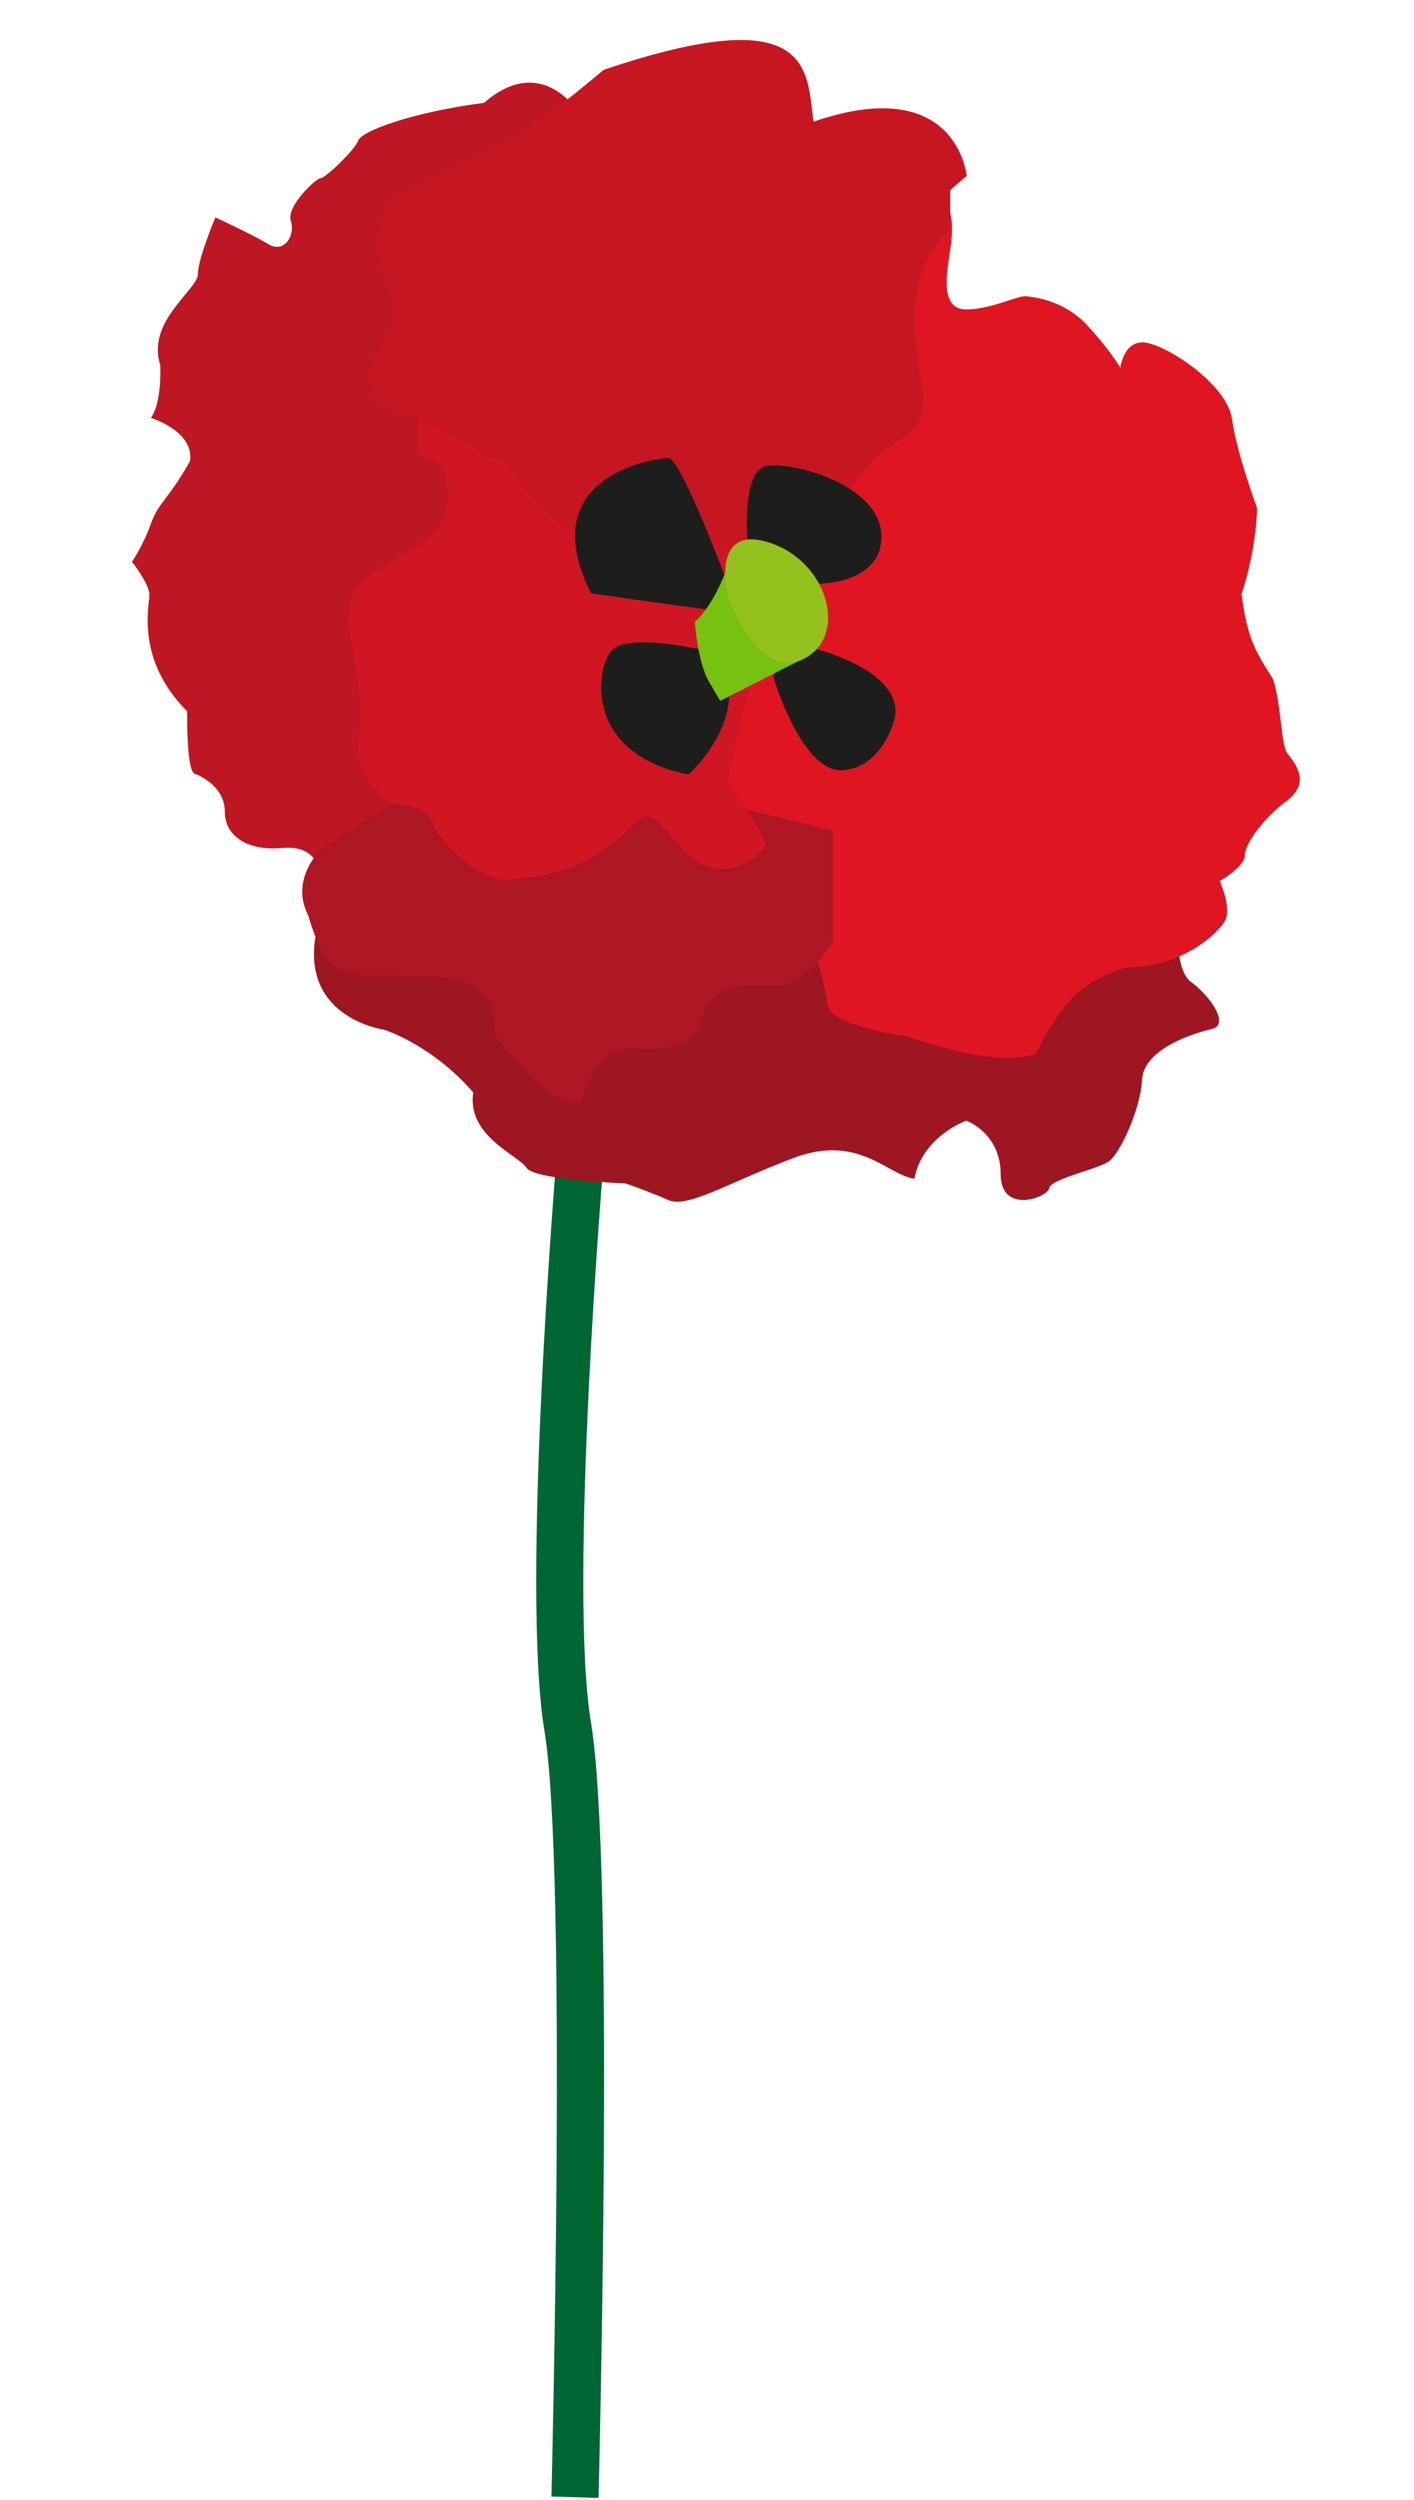 <?xml version="1.0" encoding="utf-8"?>
<!-- Generator: Adobe Illustrator 18.0.0, SVG Export Plug-In . SVG Version: 6.00 Build 0)  -->
<!DOCTYPE svg PUBLIC "-//W3C//DTD SVG 1.1//EN" "http://www.w3.org/Graphics/SVG/1.1/DTD/svg11.dtd">
<svg version="1.1" id="Ebene_1" xmlns="http://www.w3.org/2000/svg" xmlns:xlink="http://www.w3.org/1999/xlink" x="0px" y="0px"
	 viewBox="0 0 300 530" enable-background="new 0 0 300 530" xml:space="preserve">
<g>
	<path fill="#006633" d="M127,529.6l-10-0.3c0-1.3,3.4-133.2-1.5-162.4c-5-30.3,2.4-119.5,2.7-123.2l10,0.8
		c-0.1,0.9-7.7,91.7-2.8,120.8C130.4,395.5,127.1,524.2,127,529.6z"/>
	<path fill="#BE1622" d="M123.2,24.5c0,0-7.8-13.7-20.5-2.7c-15.3,2-26,6-26.7,8c-0.7,2-7,8-8,8s-7.3,6-6.3,9s-1.3,7-4.7,5
		c-3.3-2-11.3-5.7-11.3-5.7s-3.7,8.7-3.7,12c0,3.3-11,10-8,19.3c0.3,8.7-2,11.2-2,11.2s9.3,2.8,8.3,9.2c-4.7,8.3-6.7,8.7-8.3,13.3
		c-1.7,4.7-4,8-4,8s3.7,4.7,3.7,7c0,2.3-3,13.7,8,24.7c0,9.7,0.7,13,1.7,13.3c1,0.3,6.3,2.7,6.3,8c0,5.3,5,8.3,12,7.7
		c7-0.7,7.7,4,7.7,4s10.4-11.6,15.7-12c5.2-0.4,8.3-1.3,8.3-1.3L123.2,24.5z"/>
	<path fill="#9E1622" d="M249.7,195.9c0,0-0.3,10,3,12.3c3.3,2.3,8.7,9,4.3,10c-4.3,1-14.3,4.3-14.7,10.7c-0.3,6.3-4.7,15.7-7,17.3
		c-2.3,1.7-12.3,3.7-12.7,5.7c-0.3,2-10.3,5.7-10.3-3c0-8.7-7.3-11.3-7.3-11.3s-9.3,3.3-11,12.3c-5.7-0.7-11.8-9.7-25.9-4.3
		s-22.4,10.7-26.4,8.8c-4-1.8-9-3.5-9-3.5s-19.3-0.7-21-3.3c-1.7-2.7-12.7-6.7-11.3-16c-9-10.3-19-13.3-19-13.3s-17.2-2.4-14.5-19.5
		S249.7,195.9,249.7,195.9z"/>
	<path fill="#DF1622" d="M197.7,43.2l3.8,1.7c0,0,1.1,2.3,0,8.7c-0.8,5.3-1.8,12,3.5,12s11-3,12.7-2.8c1.7,0.2,8,0.8,13,6.2s7,9,7,9
		s0.7-6.3,5.7-5.3s17,9,18,16.2c1,7.2,5.3,18.8,5.3,18.8s0,8.3-3.3,18.3c1.3,9.3,2.7,11.7,6.7,18c1.7,5,1.7,14,3,15.7
		c1.3,1.7,5.3,6,0,10c-5.3,4-9,9.3-9,11.7c0,2.3-5.3,5.4-5.3,5.4s2.7,6,1,8.6c-1.7,2.7-9,9.7-21,9.7c-7.7,3-12,4.3-19,18.3
		c-8.7,3.3-27.3-3.7-27.3-3.7s-16.7-2-17-7c-0.3-5-7.2-26-7.2-26l-8.5-13.1l-32.6-22.3L197.7,43.2z"/>
	<path fill="#AD1622" d="M176.7,199.8c0,0-6,9.3-12,9.3s-14.3-1.7-16,8.3c-1.7,6.6-15.3,4.7-15.3,4.7s-7,0.7-10.2,11.7
		c-7.8,1.3-18.5-15-18.5-15s3-13.3-18.3-11.7c-11.7-1.3-16.3,3-21-13c-4-7.7,2.7-14,2.7-14l34.3-22.3l74.3,18.3V199.8z"/>
	<path fill="#CF1622" d="M88.7,88.7v7.5c0,0,5.4,1.7,5.4,3.3c0,1.7,4.7,10.7-7,17.3s-15,8.7-12.3,20.7c2.7,12,1,23,1,23
		s3.1,9,8.7,10s6.6,2,7.6,4.7c1,2.7,9.3,12,16,11.3c6.7-0.7,14.3-1.7,21-7c6.7-5.3,7.3-8.7,11.3-4.3c4,4.3,6.3,8.3,11.7,9
		c5.3,0.7,10.3-3.7,10.3-5.3c0-0.8-1.7-3.8-3.6-6.7c-2.1-3.5-4.4-6.9-4.4-6.9l8-34l10.2-14.3L88.7,88.7z"/>
	<path fill="#C61622" d="M172.6,116.8c0,0,8-17.5,17.5-23s4.8-10.4,4-23.5c-1-15.5,7.5-21.5,7.5-21.5v-8.5l3.5-3c0,0-2-22-32.5-11.5
		c-1.5-11,0-26-44.5-11c-18.5,15.5-21.5,15.5-21.5,15.5s-17.5,10-21.5,10.5c-4,3.5-6.5,11-4,15.5s3,13.5,1,15.5s-8,11.5,2,15
		c1.5,0.5,3.1,1.2,4.6,1.8c8.3,3.7,15.4,8.7,15.4,8.7s0.5-3,6.5,5.5s13.5,11,13.5,11L172.6,116.8z"/>
	<path fill="#1D1D1B" d="M154.4,123.8c0,0-9.9-26.7-12.6-26.7s-29,3.7-16.4,28.7c16.6,2.4,29,4,29,4V123.8z"/>
	<path fill="#1D1D1B" d="M148.1,137.6c0,0-14.3-3.2-18,0c-3.7,3.2-6.7,22.2,16,26.6c11.2-11,8.3-20.3,8.3-20.3L148.1,137.6z"/>
	<path fill="#1D1D1B" d="M158.7,116.8c0,0-1.8-17,3.9-18s24.1,4,24.4,14.7s-14.3,10.3-14.3,10.3L158.7,116.8z"/>
	<path fill="#1D1D1B" d="M189.9,152c0,0-2.4,10.8-11.2,11.3c-8.7,0.5-14.7-20-14.7-20l4.9-6.8C169.1,136.5,191.6,141,189.9,152z"/>
	<path fill="#77C10F" d="M147.4,131.8c0,0,0.6,8.6,3,12.7c2.4,4.1,2.4,4.1,2.4,4.1l17.3-8.8c0,0-18-5.3-15.7-19.7
		C150.9,129.4,147.4,131.8,147.4,131.8z"/>
	<path fill="#95C11F" d="M154.5,126.8c0,0-4.1-15.8,8.6-11.8s16.9,20,7.4,24.7C161,144.6,154.5,126.8,154.5,126.8z"/>
</g>
</svg>
